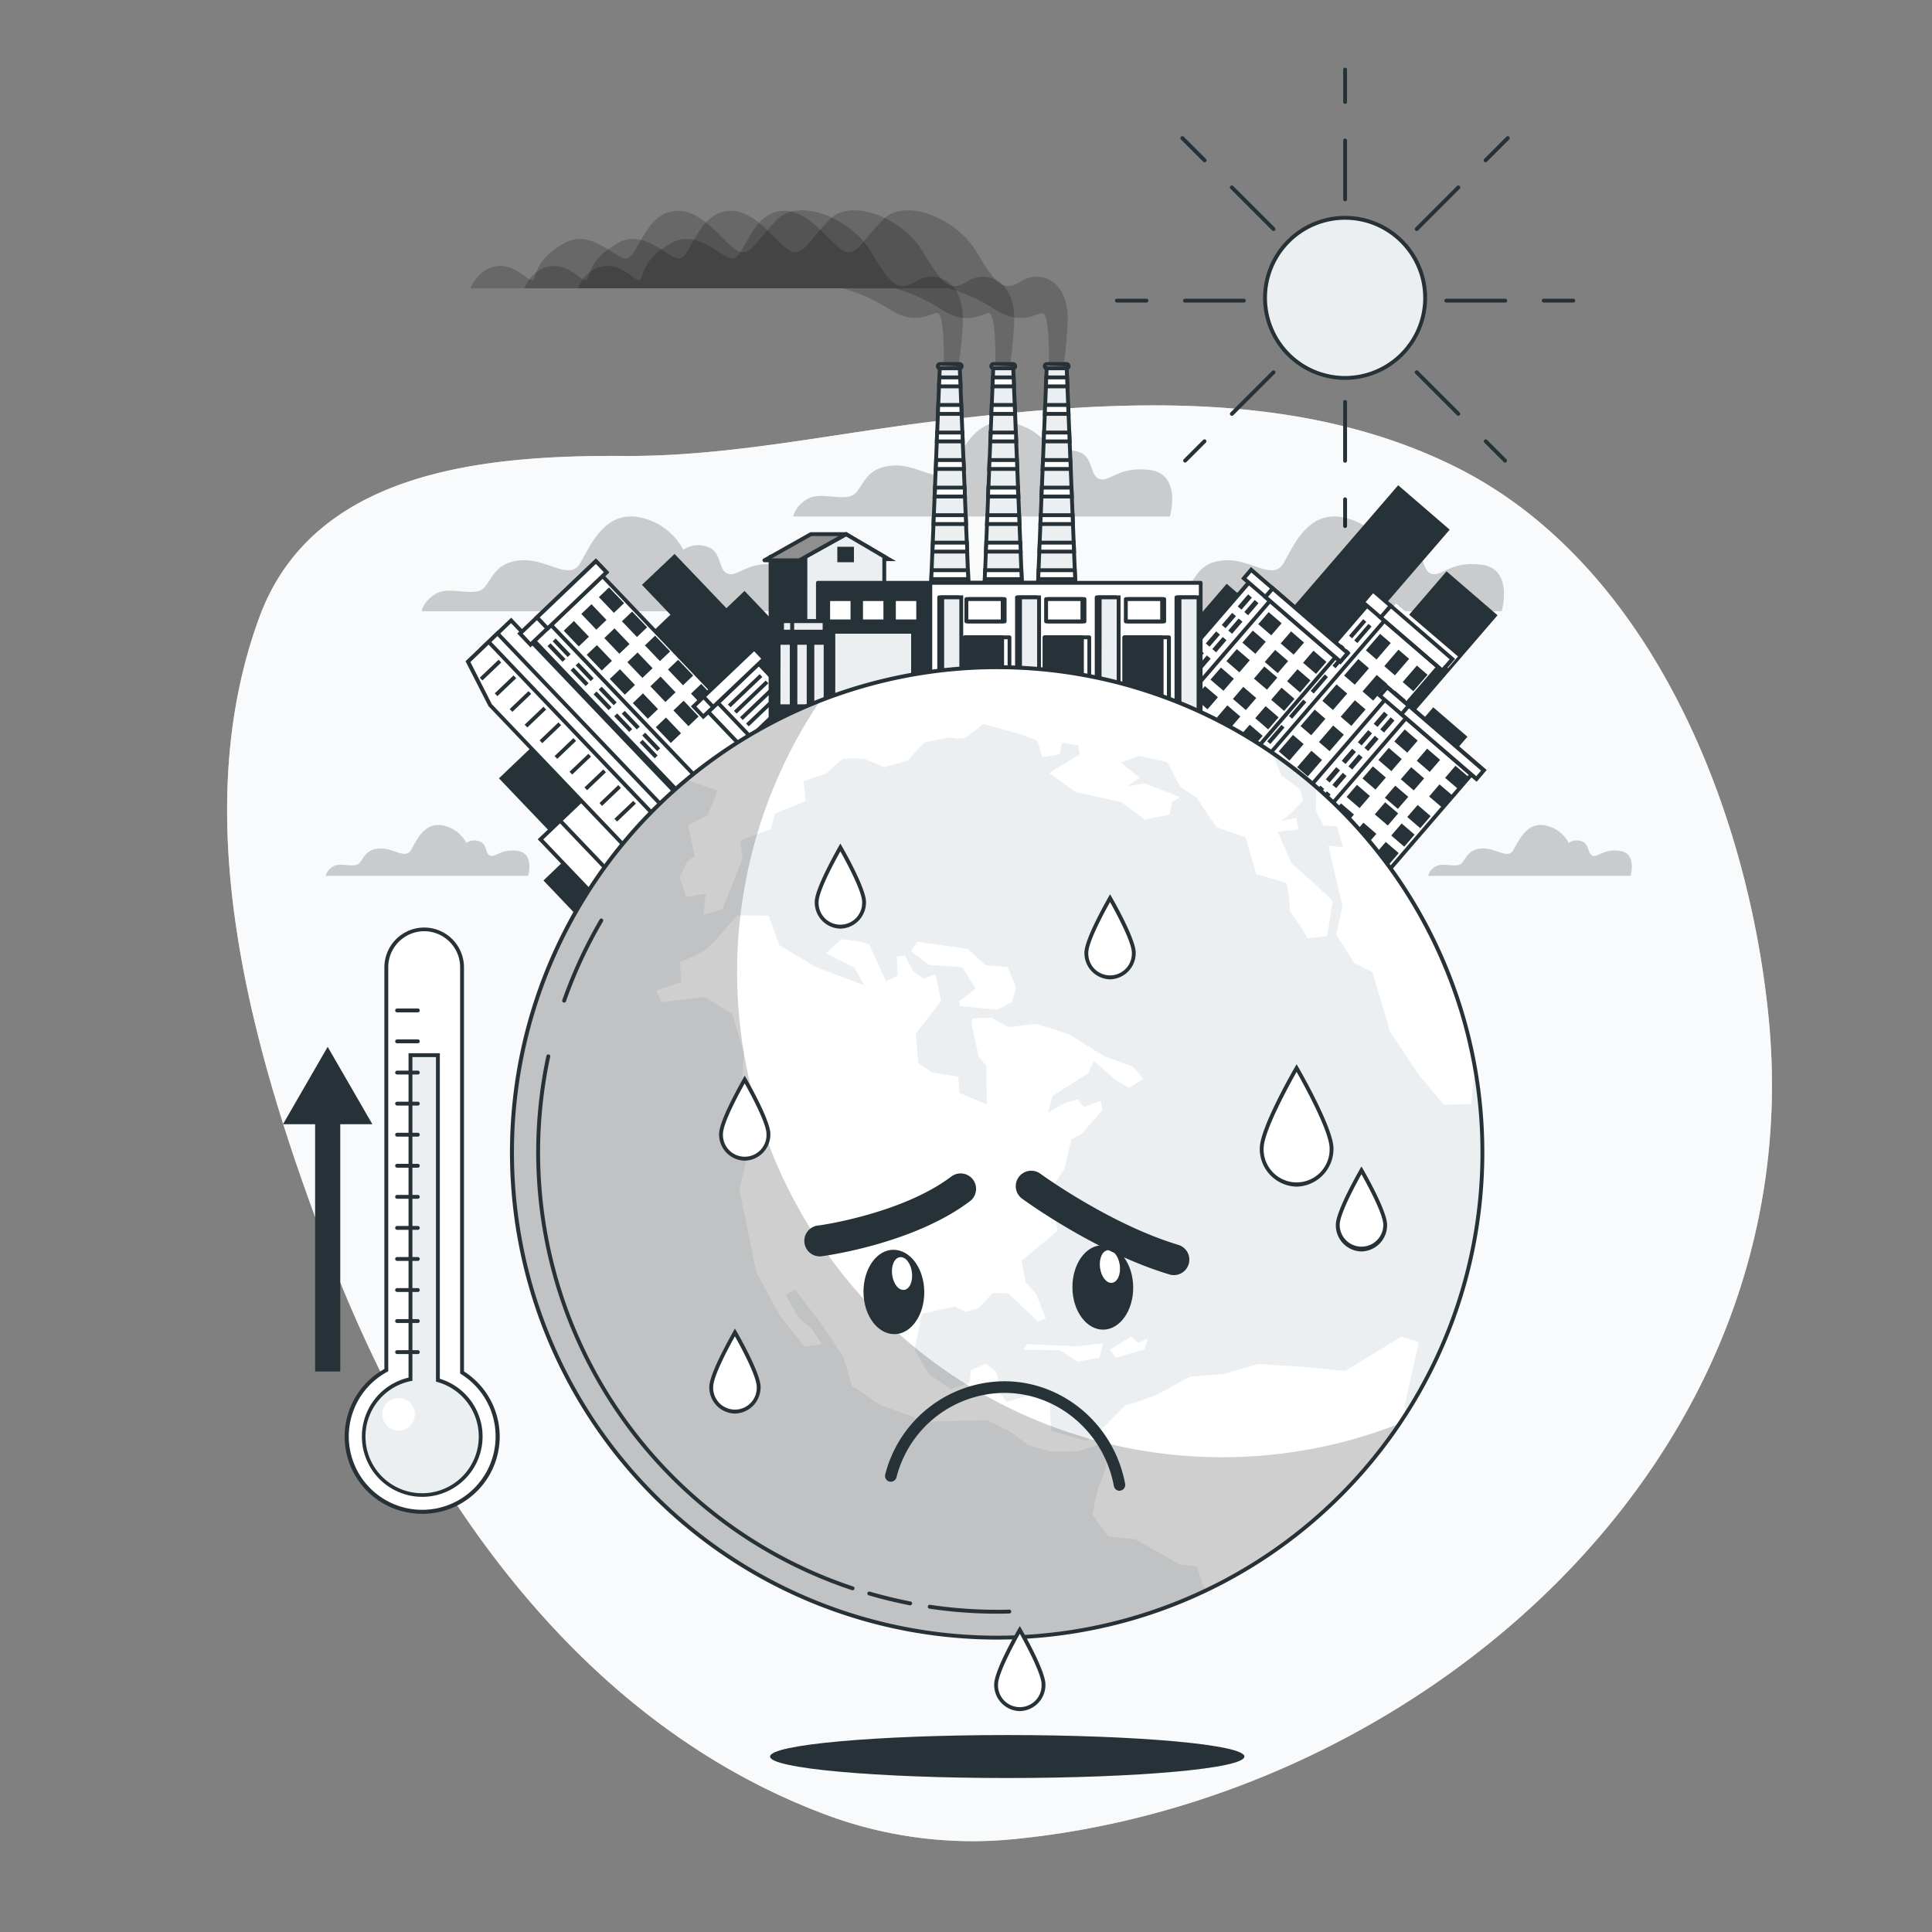 <svg xmlns="http://www.w3.org/2000/svg" viewBox="0 0 500 500"><rect x="0" y="0" width="500" height="500" fill="#808080" stroke="none"/><g id="freepik--background-simple--inject-2"><path d="M211.6,468.82A108.48,108.48,0,0,0,262,476C366.39,466,469,378.86,457.73,263.5c-5.21-53.32-30.2-117.69-81.54-142.92-41.64-20.46-90.11-16.76-133-11.7-27,3.18-54.12,9.29-81.59,9.12-35.63-.21-80.39,3.48-94.48,41.76-19.19,52.16-1.9,112.73,18,164.66C106.74,380.76,143,435.61,198,462.83Q204.69,466.13,211.6,468.82Z" style="fill:#ECEFF1"></path><path d="M211.6,468.82A108.48,108.48,0,0,0,262,476C366.39,466,469,378.86,457.73,263.5c-5.21-53.32-30.2-117.69-81.54-142.92-41.64-20.46-90.11-16.76-133-11.7-27,3.18-54.12,9.29-81.59,9.12-35.63-.21-80.39,3.48-94.48,41.76-19.19,52.16-1.9,112.73,18,164.66C106.74,380.76,143,435.61,198,462.83Q204.69,466.13,211.6,468.82Z" style="fill:#fff;opacity:0.7"></path></g><g id="freepik--Sun--inject-2"><path d="M348.11,26.89a.5.5,0,0,1-.5-.5V18a.5.5,0,0,1,.5-.5.51.51,0,0,1,.5.5v8.36A.51.51,0,0,1,348.11,26.89Z" style="fill:#263238"></path><path d="M348.11,136.64a.5.5,0,0,1-.5-.5v-6.92a.5.5,0,0,1,.5-.5.51.51,0,0,1,.5.5v6.92A.5.5,0,0,1,348.11,136.64Z" style="fill:#263238"></path><path d="M407.15,78.3h-7.63a.5.5,0,0,1-.5-.5.51.51,0,0,1,.5-.5h7.63a.5.5,0,0,1,.5.5A.5.5,0,0,1,407.15,78.3Z" style="fill:#263238"></path><path d="M296.69,78.3h-7.63a.5.5,0,0,1-.5-.5.5.5,0,0,1,.5-.5h7.63a.51.51,0,0,1,.5.5A.5.5,0,0,1,296.69,78.3Z" style="fill:#263238"></path><path d="M384.46,42a.5.5,0,0,1-.35-.15.51.51,0,0,1,0-.71l5.75-5.75a.5.5,0,1,1,.71.71l-5.75,5.75A.51.51,0,0,1,384.46,42Z" style="fill:#263238"></path><path d="M306.71,119.71a.49.49,0,0,1-.35-.15.5.5,0,0,1,0-.71l5-5a.5.5,0,0,1,.71,0,.48.48,0,0,1,0,.7l-5,5A.51.51,0,0,1,306.71,119.71Z" style="fill:#263238"></path><path d="M311.75,42a.51.51,0,0,1-.36-.15l-5.75-5.75a.5.5,0,0,1,.71-.71l5.75,5.75a.5.5,0,0,1,0,.71A.49.49,0,0,1,311.75,42Z" style="fill:#263238"></path><path d="M389.5,119.71a.47.47,0,0,1-.35-.15l-5-5a.5.5,0,0,1,0-.7.5.5,0,0,1,.71,0l5,5a.5.5,0,0,1,0,.71A.47.47,0,0,1,389.5,119.71Z" style="fill:#263238"></path><circle cx="348.11" cy="77.09" r="20.72" style="fill:#ECEFF1"></circle><path d="M348.11,98.31a21.22,21.22,0,1,1,21.22-21.22A21.24,21.24,0,0,1,348.11,98.31Zm0-41.44a20.22,20.22,0,1,0,20.22,20.22A20.24,20.24,0,0,0,348.11,56.87Z" style="fill:#263238"></path><path d="M348.11,52.11a.5.5,0,0,1-.5-.5V36.37a.5.5,0,0,1,.5-.5.5.5,0,0,1,.5.5V51.61A.51.51,0,0,1,348.11,52.11Z" style="fill:#263238"></path><path d="M348.11,119.75a.5.5,0,0,1-.5-.5V104a.5.5,0,0,1,.5-.5.51.51,0,0,1,.5.5v15.25A.51.51,0,0,1,348.11,119.75Z" style="fill:#263238"></path><path d="M389.55,78.31H374.3a.51.51,0,0,1-.5-.5.5.5,0,0,1,.5-.5h15.25a.5.5,0,0,1,.5.5A.51.51,0,0,1,389.55,78.31Z" style="fill:#263238"></path><path d="M321.91,78.31H306.67a.5.5,0,0,1-.5-.5.5.5,0,0,1,.5-.5h15.24a.5.5,0,0,1,.5.5A.51.51,0,0,1,321.91,78.31Z" style="fill:#263238"></path><path d="M366.63,59.78a.5.5,0,0,1-.35-.85l10.78-10.78a.48.48,0,0,1,.7,0,.5.5,0,0,1,0,.71L367,59.63A.47.47,0,0,1,366.63,59.78Z" style="fill:#263238"></path><path d="M318.8,107.61a.5.5,0,0,1-.35-.15.51.51,0,0,1,0-.71L329.23,96a.5.5,0,0,1,.71,0,.5.5,0,0,1,0,.7l-10.78,10.78A.51.51,0,0,1,318.8,107.61Z" style="fill:#263238"></path><path d="M329.58,59.78a.49.49,0,0,1-.35-.15L318.45,48.86a.51.51,0,0,1,0-.71.5.5,0,0,1,.71,0l10.78,10.78a.5.5,0,0,1,0,.7A.51.51,0,0,1,329.58,59.78Z" style="fill:#263238"></path><path d="M377.41,107.61a.47.47,0,0,1-.35-.15L366.28,96.68a.49.49,0,0,1,.7-.7l10.78,10.77a.5.5,0,0,1,0,.71A.47.47,0,0,1,377.41,107.61Z" style="fill:#263238"></path></g><g id="freepik--smoke-clouds--inject-2"><path d="M273,117.76a16.38,16.38,0,0,0-12-8.51c-8.51-1.16-12,7.35-14.7,12s-8.51-1.16-15.09-.77-7.35,4.25-9.67,7-8.9-.39-12.38,1.55-3.87,4.64-3.87,4.64h97.49s3.1-10.83-5-12-10.44,3.09-13.15,2.32-1.55-5.8-5.42-7A6.84,6.84,0,0,0,273,117.76Z" style="opacity:0.19"></path><path d="M176.84,142.28a16.38,16.38,0,0,0-12-8.51c-8.51-1.16-12,7.35-14.7,12s-8.51-1.16-15.09-.77-7.35,4.25-9.67,7-8.9-.39-12.38,1.55-3.87,4.64-3.87,4.64h97.5s3.09-10.83-5-12-10.45,3.09-13.16,2.32-1.54-5.8-5.41-7A6.84,6.84,0,0,0,176.84,142.28Z" style="opacity:0.19"></path><path d="M358.86,142.28a16.38,16.38,0,0,0-12-8.51c-8.51-1.16-12,7.35-14.7,12s-8.51-1.16-15.09-.77-7.35,4.25-9.67,7-8.9-.39-12.38,1.55-3.87,4.64-3.87,4.64h97.49s3.1-10.83-5-12-10.44,3.09-13.15,2.32-1.55-5.8-5.42-7A6.84,6.84,0,0,0,358.86,142.28Z" style="opacity:0.19"></path><path d="M406,218.14a8.82,8.82,0,0,0-6.45-4.58c-4.57-.62-6.44,3.95-7.9,6.45s-4.57-.63-8.1-.42-3.95,2.29-5.2,3.74-4.78-.2-6.65.84a3.79,3.79,0,0,0-2.08,2.49H422s1.67-5.82-2.7-6.44-5.61,1.66-7.07,1.24-.83-3.12-2.91-3.74A3.66,3.66,0,0,0,406,218.14Z" style="opacity:0.19"></path><path d="M120.69,218.14a8.82,8.82,0,0,0-6.44-4.58c-4.57-.62-6.44,3.95-7.9,6.45s-4.57-.63-8.11-.42-3.95,2.29-5.19,3.74-4.79-.2-6.66.84a3.79,3.79,0,0,0-2.08,2.49H136.7s1.66-5.82-2.7-6.44-5.62,1.66-7.07,1.24-.83-3.12-2.91-3.74A3.68,3.68,0,0,0,120.69,218.14Z" style="opacity:0.19"></path></g><g id="freepik--buildings-2--inject-2"><rect x="342.7" y="125.34" width="16.61" height="52.56" transform="translate(184.13 -192.4) rotate(40.76)" style="fill:#263238"></rect><path d="M340.18,177.65l-13.33-11.5,35-40.57,13.33,11.5ZM328.26,166l11.82,10.2,33.66-39.06L361.92,127Z" style="fill:#263238"></path><rect x="356.54" y="148.02" width="16.43" height="48.66" transform="translate(201.01 -196.35) rotate(40.76)" style="fill:#263238"></rect><path d="M355.14,196.84l-13.2-11.37,32.42-37.61,13.2,11.37Zm-11.79-11.48L355,195.43l31.11-36.09-11.68-10.07Z" style="fill:#263238"></path><polygon points="284.49 174.93 292.36 165.8 299.86 172.27 317.52 151.78 363.99 191.83 370.95 183.75 379.03 190.72 366.35 205.43 371.25 209.66 352.43 231.49 284.49 174.93" style="fill:#263238"></polygon><path d="M352.49,232.19,283.78,175l8.53-9.9,7.5,6.47,17.66-20.49,46.46,40.05,7-8.08,8.84,7.62-12.69,14.72,4.91,4.23ZM285.2,174.87l67.18,55.92,18.17-21.08-4.91-4.22,12.69-14.72L371,184.45l-7,8.09-46.46-40.06L299.91,173l-7.5-6.47Z" style="fill:#263238"></path><rect x="333.11" y="154.74" width="18.38" height="58.8" transform="translate(203.26 -178.82) rotate(40.76)" style="fill:#fff"></rect><path d="M330.11,213.12l-14.68-12.66,39.05-45.29,14.68,12.65Zm-13.27-12.76L330,211.71l37.74-43.78-13.16-11.35Z" style="fill:#263238"></path><rect x="337.62" y="158.63" width="18.38" height="58.8" transform="translate(206.9 -180.83) rotate(40.76)" style="fill:#fff"></rect><path d="M334.63,217,320,204.35l39-45.29,14.68,12.65Zm-13.27-12.76,13.16,11.35,37.74-43.78L359.1,160.47Z" style="fill:#263238"></path><rect x="350.72" y="161.22" width="27.15" height="3.97" transform="translate(194.93 -198.27) rotate(40.76)" style="fill:#fff"></rect><path d="M373.33,174.28,352,155.9l3.25-3.77,21.32,18.38ZM353.42,155.8l19.81,17.07,1.94-2.25-19.81-17.08Z" style="fill:#263238"></path><rect x="356.05" y="163.2" width="21.09" height="3.97" transform="matrix(0.76, 0.65, -0.65, 0.76, 196.78, -199.28)" style="fill:#fff"></rect><path d="M373.33,174.28,356.6,159.86l3.25-3.77,16.73,14.42ZM358,159.75l15.22,13.12,1.94-2.25L360,157.5Z" style="fill:#263238"></path><rect x="354.87" y="164.55" width="3.64" height="5.63" transform="translate(195.8 -192.29) rotate(40.76)" style="fill:#263238"></rect><rect x="359.63" y="168.65" width="3.64" height="5.63" transform="translate(199.63 -194.41) rotate(40.76)" style="fill:#263238"></rect><rect x="364.4" y="172.76" width="3.64" height="5.63" transform="translate(203.47 -196.52) rotate(40.76)" style="fill:#263238"></rect><rect x="350.8" y="159.92" width="1.06" height="5.63" transform="translate(191.49 -189.92) rotate(40.76)" style="fill:#263238"></rect><rect x="352.19" y="161.12" width="1.06" height="5.63" transform="translate(192.58 -190.52) rotate(40.76)" style="fill:#263238"></rect><rect x="345.16" y="166.46" width="1.06" height="5.63" transform="translate(194.39 -184.65) rotate(40.76)" style="fill:#263238"></rect><rect x="346.55" y="167.66" width="1.06" height="5.63" transform="translate(195.48 -185.26) rotate(40.76)" style="fill:#263238"></rect><rect x="339.53" y="173" width="1.06" height="5.63" transform="translate(197.27 -179.38) rotate(40.76)" style="fill:#263238"></rect><rect x="340.91" y="174.2" width="1.06" height="5.63" transform="translate(198.38 -179.99) rotate(40.76)" style="fill:#263238"></rect><rect x="333.89" y="179.54" width="1.06" height="5.63" transform="translate(200.17 -174.11) rotate(40.76)" style="fill:#263238"></rect><rect x="335.28" y="180.73" width="1.06" height="5.63" transform="translate(201.31 -174.74) rotate(40.76)" style="fill:#263238"></rect><rect x="328.26" y="186.08" width="1.06" height="5.63" transform="translate(203.07 -168.85) rotate(40.76)" style="fill:#263238"></rect><rect x="329.64" y="187.27" width="1.06" height="5.63" transform="translate(204.21 -169.47) rotate(40.76)" style="fill:#263238"></rect><rect x="349.23" y="171.08" width="3.64" height="5.63" transform="translate(198.7 -187.03) rotate(40.76)" style="fill:#263238"></rect><rect x="354" y="175.19" width="3.64" height="5.63" transform="translate(202.54 -189.14) rotate(40.76)" style="fill:#263238"></rect><rect x="358.76" y="179.3" width="3.64" height="5.63" transform="translate(206.37 -191.26) rotate(40.76)" style="fill:#263238"></rect><rect x="343.6" y="177.62" width="3.64" height="5.63" transform="translate(201.6 -181.76) rotate(40.76)" style="fill:#263238"></rect><rect x="348.36" y="181.73" width="3.64" height="5.63" transform="translate(205.43 -183.87) rotate(40.76)" style="fill:#263238"></rect><rect x="353.13" y="185.84" width="3.64" height="5.63" transform="matrix(0.76, 0.65, -0.65, 0.76, 209.28, -185.99)" style="fill:#263238"></rect><rect x="337.96" y="184.16" width="3.64" height="5.63" transform="translate(204.5 -176.5) rotate(40.76)" style="fill:#263238"></rect><rect x="342.73" y="188.27" width="3.64" height="5.63" transform="translate(208.34 -178.61) rotate(40.76)" style="fill:#263238"></rect><rect x="347.49" y="192.37" width="3.64" height="5.63" transform="translate(212.17 -180.72) rotate(40.76)" style="fill:#263238"></rect><rect x="332.33" y="190.7" width="3.64" height="5.63" transform="translate(207.4 -171.23) rotate(40.76)" style="fill:#263238"></rect><rect x="337.09" y="194.8" width="3.64" height="5.63" transform="translate(211.24 -173.34) rotate(40.76)" style="fill:#263238"></rect><rect x="341.85" y="198.91" width="3.64" height="5.63" transform="translate(215.08 -175.46) rotate(40.76)" style="fill:#263238"></rect><rect x="306.97" y="152.21" width="22.34" height="43.04" transform="translate(190.6 -165.58) rotate(40.76)" style="fill:#fff"></rect><path d="M312.61,198l-17.68-15.24,28.75-33.36,17.68,15.24Zm-16.27-15.35,16.16,13.94L340,164.78l-16.17-13.94Z" style="fill:#263238"></path><rect x="312.46" y="156.94" width="22.34" height="43.04" transform="translate(195.02 -168.01) rotate(40.76)" style="fill:#fff"></rect><path d="M318.09,202.76l-17.68-15.24,28.76-33.36,17.68,15.24Zm-16.27-15.35L318,201.35l27.45-31.85-16.17-13.93Z" style="fill:#263238"></path><rect x="318.84" y="157.9" width="33" height="2.91" transform="translate(185.39 -180.3) rotate(40.76)" style="fill:#fff"></rect><path d="M346.94,171.93l-25.75-22.2,2.55-3L349.49,169Zm-24.34-22.3,24.24,20.89,1.24-1.45-24.23-20.89Z" style="fill:#263238"></path><rect x="325.32" y="160.3" width="25.63" height="2.91" transform="translate(187.63 -181.53) rotate(40.76)" style="fill:#fff"></rect><path d="M346.94,171.93l-20.17-17.39,2.55-3L349.49,169Zm-18.76-17.49,18.66,16.08,1.24-1.45L329.42,153Z" style="fill:#263238"></path><rect x="326.44" y="159.37" width="4.43" height="4.12" transform="translate(185.12 -175.43) rotate(40.76)" style="fill:#263238"></rect><rect x="332.23" y="164.36" width="4.43" height="4.12" transform="translate(189.79 -178) rotate(40.76)" style="fill:#263238"></rect><rect x="338.03" y="169.35" width="4.43" height="4.12" transform="translate(194.45 -180.57) rotate(40.76)" style="fill:#263238"></rect><rect x="321.5" y="153.75" width="1.29" height="4.12" transform="translate(179.87 -172.54) rotate(40.76)" style="fill:#263238"></rect><rect x="323.18" y="155.2" width="1.29" height="4.12" transform="translate(181.25 -173.29) rotate(40.76)" style="fill:#263238"></rect><rect x="317.37" y="158.54" width="1.29" height="4.12" transform="translate(182 -168.68) rotate(40.76)" style="fill:#263238"></rect><rect x="319.06" y="159.99" width="1.29" height="4.12" transform="translate(183.35 -169.43) rotate(40.76)" style="fill:#263238"></rect><rect x="313.25" y="163.32" width="1.29" height="4.12" transform="translate(184.1 -164.82) rotate(40.76)" style="fill:#263238"></rect><rect x="314.93" y="164.77" width="1.29" height="4.12" transform="translate(185.47 -165.57) rotate(40.76)" style="fill:#263238"></rect><rect x="309.12" y="168.11" width="1.29" height="4.12" transform="translate(186.26 -160.98) rotate(40.77)" style="fill:#263238"></rect><rect x="310.81" y="169.56" width="1.29" height="4.12" transform="translate(187.62 -161.73) rotate(40.76)" style="fill:#263238"></rect><rect x="305" y="172.89" width="1.29" height="4.12" transform="translate(188.37 -157.12) rotate(40.76)" style="fill:#263238"></rect><rect x="306.68" y="174.34" width="1.29" height="4.12" transform="translate(189.7 -157.86) rotate(40.76)" style="fill:#263238"></rect><rect x="322.32" y="164.15" width="4.43" height="4.12" transform="translate(187.25 -171.58) rotate(40.76)" style="fill:#263238"></rect><rect x="328.11" y="169.14" width="4.43" height="4.12" transform="translate(191.91 -174.14) rotate(40.76)" style="fill:#263238"></rect><rect x="333.9" y="174.14" width="4.43" height="4.12" transform="translate(196.57 -176.71) rotate(40.76)" style="fill:#263238"></rect><rect x="318.19" y="168.94" width="4.43" height="4.12" transform="translate(189.37 -167.72) rotate(40.76)" style="fill:#263238"></rect><rect x="323.98" y="173.93" width="4.43" height="4.12" transform="matrix(0.76, 0.65, -0.65, 0.76, 194.03, -170.29)" style="fill:#263238"></rect><rect x="329.78" y="178.92" width="4.43" height="4.12" transform="translate(198.69 -172.86) rotate(40.76)" style="fill:#263238"></rect><rect x="314.07" y="173.72" width="4.43" height="4.12" transform="translate(191.49 -163.87) rotate(40.76)" style="fill:#263238"></rect><rect x="319.86" y="178.71" width="4.43" height="4.12" transform="translate(196.16 -166.44) rotate(40.76)" style="fill:#263238"></rect><rect x="325.65" y="183.71" width="4.43" height="4.12" transform="translate(200.82 -169.01) rotate(40.76)" style="fill:#263238"></rect><rect x="309.94" y="178.51" width="4.43" height="4.12" transform="translate(193.62 -160.01) rotate(40.76)" style="fill:#263238"></rect><rect x="315.73" y="183.5" width="4.43" height="4.12" transform="translate(198.29 -162.58) rotate(40.76)" style="fill:#263238"></rect><rect x="321.53" y="188.49" width="4.43" height="4.12" transform="translate(202.94 -165.15) rotate(40.76)" style="fill:#263238"></rect><rect x="342.18" y="182.56" width="22.34" height="43.04" transform="translate(218.96 -181.21) rotate(40.76)" style="fill:#fff"></rect><path d="M347.82,228.38l-17.68-15.24,28.75-33.36L376.57,195ZM331.55,213,347.71,227l27.45-31.84L359,181.19Z" style="fill:#263238"></path><rect x="347.67" y="187.29" width="22.34" height="43.04" transform="translate(223.38 -183.64) rotate(40.76)" style="fill:#fff"></rect><path d="M353.3,233.11l-17.68-15.24,28.76-33.36,17.68,15.24ZM337,217.76,353.2,231.7l27.45-31.84-16.17-13.94Z" style="fill:#263238"></path><rect x="354.05" y="188.25" width="33" height="2.91" transform="translate(213.75 -195.92) rotate(40.76)" style="fill:#fff"></rect><path d="M382.15,202.28l-25.75-22.2,2.55-3,25.75,22.2ZM357.81,180l24.24,20.89,1.24-1.44-24.23-20.89Z" style="fill:#263238"></path><rect x="360.53" y="190.65" width="25.63" height="2.91" transform="translate(215.99 -197.16) rotate(40.76)" style="fill:#fff"></rect><path d="M382.15,202.28,362,184.89l2.55-3,20.17,17.39Zm-18.76-17.49,18.66,16.08,1.24-1.44-18.65-16.09Z" style="fill:#263238"></path><rect x="361.65" y="189.72" width="4.43" height="4.12" transform="translate(213.47 -191.05) rotate(40.76)" style="fill:#263238"></rect><rect x="367.45" y="194.71" width="4.43" height="4.12" transform="translate(218.14 -193.63) rotate(40.76)" style="fill:#263238"></rect><rect x="373.24" y="199.7" width="4.43" height="4.12" transform="matrix(0.76, 0.65, -0.65, 0.76, 222.81, -196.2)" style="fill:#263238"></rect><rect x="356.71" y="184.1" width="1.29" height="4.12" transform="translate(208.21 -188.16) rotate(40.76)" style="fill:#263238"></rect><rect x="358.39" y="185.56" width="1.29" height="4.12" transform="translate(209.59 -188.91) rotate(40.76)" style="fill:#263238"></rect><rect x="352.58" y="188.89" width="1.29" height="4.12" transform="translate(210.36 -184.31) rotate(40.76)" style="fill:#263238"></rect><rect x="354.27" y="190.34" width="1.29" height="4.12" transform="translate(211.73 -185.06) rotate(40.76)" style="fill:#263238"></rect><rect x="348.46" y="193.67" width="1.29" height="4.12" transform="translate(212.5 -180.46) rotate(40.77)" style="fill:#263238"></rect><rect x="350.14" y="195.13" width="1.29" height="4.12" transform="translate(213.85 -181.21) rotate(40.76)" style="fill:#263238"></rect><rect x="344.33" y="198.46" width="1.29" height="4.12" transform="translate(214.58 -176.59) rotate(40.76)" style="fill:#263238"></rect><rect x="346.02" y="199.91" width="1.29" height="4.12" transform="translate(215.94 -177.34) rotate(40.76)" style="fill:#263238"></rect><rect x="340.21" y="203.25" width="1.29" height="4.12" transform="translate(216.73 -172.75) rotate(40.76)" style="fill:#263238"></rect><rect x="341.89" y="204.7" width="1.29" height="4.12" transform="translate(218.08 -173.49) rotate(40.76)" style="fill:#263238"></rect><rect x="357.53" y="194.51" width="4.43" height="4.12" transform="translate(215.6 -187.2) rotate(40.76)" style="fill:#263238"></rect><rect x="363.32" y="199.5" width="4.43" height="4.12" transform="translate(220.27 -189.77) rotate(40.76)" style="fill:#263238"></rect><rect x="369.11" y="204.49" width="4.43" height="4.12" transform="matrix(0.76, 0.65, -0.65, 0.76, 224.93, -192.34)" style="fill:#263238"></rect><rect x="353.4" y="199.29" width="4.43" height="4.12" transform="translate(217.73 -183.35) rotate(40.76)" style="fill:#263238"></rect><rect x="359.2" y="204.28" width="4.43" height="4.12" transform="translate(222.39 -185.92) rotate(40.76)" style="fill:#263238"></rect><rect x="364.99" y="209.27" width="4.43" height="4.12" transform="translate(227.06 -188.49) rotate(40.76)" style="fill:#263238"></rect><rect x="349.28" y="204.08" width="4.43" height="4.12" transform="translate(219.86 -179.5) rotate(40.76)" style="fill:#263238"></rect><rect x="355.07" y="209.07" width="4.43" height="4.12" transform="matrix(0.76, 0.65, -0.65, 0.76, 224.52, -182.06)" style="fill:#263238"></rect><rect x="360.86" y="214.06" width="4.43" height="4.12" transform="translate(229.17 -184.63) rotate(40.76)" style="fill:#263238"></rect><rect x="345.15" y="208.86" width="4.43" height="4.12" transform="translate(221.98 -175.64) rotate(40.76)" style="fill:#263238"></rect><rect x="350.95" y="213.85" width="4.43" height="4.12" transform="translate(226.64 -178.21) rotate(40.76)" style="fill:#263238"></rect><rect x="356.74" y="218.84" width="4.43" height="4.12" transform="translate(231.3 -180.78) rotate(40.76)" style="fill:#263238"></rect></g><g id="freepik--buildings-1--inject-2"><polygon points="149.66 236.61 141.34 227.89 148.51 221.05 129.83 201.48 174.21 159.13 166.85 151.41 174.57 144.05 187.98 158.1 192.67 153.63 212.56 174.48 149.66 236.61" style="fill:#263238"></polygon><path d="M149.65,237.32l-9-9.45L147.8,221l-18.67-19.57,44.38-42.35-7.37-7.72,8.44-8L188,157.4l4.68-4.47,20.59,21.56-.35.35Zm-7.6-9.42,7.62,8,62.19-61.43-19.21-20.13L188,158.81l-13.42-14.06-7,6.68,7.36,7.72-44.38,42.34,18.68,19.57Z" style="fill:#263238"></path><rect x="144.54" y="209.43" width="14.84" height="19.45" transform="translate(-109.27 165.5) rotate(-43.66)" style="fill:#fff"></rect><path d="M153.29,232l-14.12-14.8,11.46-10.93,14.12,14.79Zm-12.7-14.76,12.73,13.35,10-9.56L150.6,207.7Z" style="fill:#263238"></path><rect x="150.6" y="207" width="7.81" height="19.45" transform="translate(-106.89 166.59) rotate(-43.66)" style="fill:#fff"></rect><path d="M158.38,227.17l-14.12-14.8,6.37-6.08,14.12,14.79ZM145.67,212.4l12.74,13.35,4.93-4.7L150.6,207.7Z" style="fill:#263238"></path><polygon points="124.62 167.87 130.38 179.17 167.29 217.85 177.57 208.04 132.27 160.57 124.62 167.87" style="fill:#fff"></polygon><path d="M167.28,218.56l-37.34-39.17L124,167.77l8.29-7.91,46,48.2Zm-36.49-39.69,36.52,38.27,9.55-9.12-44.6-46.75-7,6.71Z" style="fill:#263238"></path><polygon points="121.1 171.23 126.86 182.52 163.78 221.21 174.06 211.4 128.75 163.92 121.1 171.23" style="fill:#fff"></polygon><path d="M163.76,221.91l-37.34-39.16-5.94-11.63,8.29-7.9,46,48.19Zm-36.48-39.68,36.51,38.27,9.56-9.12-44.61-46.75-7,6.7Z" style="fill:#263238"></path><line x1="126.71" y1="166.39" x2="171.76" y2="213.59" style="fill:#fff"></line><rect x="148.73" y="157.37" width="1" height="65.25" transform="translate(-89.89 155.56) rotate(-43.66)" style="fill:#263238"></rect><line x1="124.51" y1="175.72" x2="129.38" y2="171.08" style="fill:#fff"></line><rect x="123.58" y="172.9" width="6.73" height="1" transform="translate(-84.6 135.58) rotate(-43.65)" style="fill:#263238"></rect><line x1="128.38" y1="179.78" x2="133.25" y2="175.14" style="fill:#fff"></line><rect x="127.45" y="176.96" width="6.73" height="1" transform="translate(-86.33 139.37) rotate(-43.65)" style="fill:#263238"></rect><line x1="132.26" y1="183.84" x2="137.12" y2="179.19" style="fill:#fff"></line><rect x="131.32" y="181.02" width="6.73" height="1" transform="translate(-88.06 143.17) rotate(-43.65)" style="fill:#263238"></rect><line x1="136.13" y1="187.9" x2="141" y2="183.25" style="fill:#fff"></line><rect x="135.2" y="185.07" width="6.73" height="1" transform="translate(-89.79 146.96) rotate(-43.65)" style="fill:#263238"></rect><line x1="140" y1="191.95" x2="144.87" y2="187.31" style="fill:#fff"></line><rect x="139.07" y="189.13" width="6.73" height="1" transform="translate(-91.52 150.75) rotate(-43.65)" style="fill:#263238"></rect><line x1="143.87" y1="196.01" x2="148.74" y2="191.37" style="fill:#fff"></line><rect x="142.94" y="193.19" width="6.73" height="1" transform="translate(-93.25 154.55) rotate(-43.65)" style="fill:#263238"></rect><line x1="147.74" y1="200.07" x2="152.61" y2="195.42" style="fill:#fff"></line><rect x="146.81" y="197.25" width="6.73" height="1" transform="translate(-94.98 158.34) rotate(-43.65)" style="fill:#263238"></rect><line x1="151.61" y1="204.13" x2="156.48" y2="199.48" style="fill:#fff"></line><rect x="150.68" y="201.3" width="6.73" height="1" transform="translate(-96.72 162.14) rotate(-43.65)" style="fill:#263238"></rect><line x1="155.49" y1="208.18" x2="160.35" y2="203.54" style="fill:#fff"></line><rect x="154.56" y="205.36" width="6.73" height="1" transform="translate(-98.45 165.93) rotate(-43.65)" style="fill:#263238"></rect><line x1="159.36" y1="212.24" x2="164.23" y2="207.6" style="fill:#fff"></line><rect x="158.43" y="209.42" width="6.73" height="1" transform="translate(-100.18 169.73) rotate(-43.65)" style="fill:#263238"></rect><line x1="163.23" y1="216.3" x2="168.1" y2="211.65" style="fill:#fff"></line><rect x="162.3" y="213.48" width="6.73" height="1" transform="translate(-101.91 173.52) rotate(-43.65)" style="fill:#263238"></rect><rect x="155.26" y="150.57" width="18.38" height="58.8" transform="translate(-78.77 163.29) rotate(-43.66)" style="fill:#fff"></rect><path d="M178.08,208.29,136.8,165l14-13.39,41.29,43.27Zm-39.87-43.23,39.91,41.82,12.57-12-39.9-41.82Z" style="fill:#263238"></path><rect x="159.57" y="146.45" width="18.38" height="58.8" transform="translate(-74.73 165.13) rotate(-43.66)" style="fill:#fff"></rect><path d="M182.4,204.18l-41.29-43.27,14-13.38,41.29,43.27Zm-39.87-43.24,39.9,41.83,12.58-12L155.1,148.94Z" style="fill:#263238"></path><rect x="132.18" y="154.05" width="27.15" height="3.97" transform="translate(-67.42 143.77) rotate(-43.66)" style="fill:#fff"></rect><path d="M137.29,167.55l-3.43-3.6,20.36-19.43,3.44,3.6Zm-2-3.56,2,2.15,18.92-18-2.05-2.15Z" style="fill:#263238"></path><rect x="137.41" y="151.96" width="21.09" height="3.97" transform="translate(-65.37 144.7) rotate(-43.66)" style="fill:#fff"></rect><path d="M141.68,163.37l-3.44-3.6,16-15.25,3.44,3.6Zm-2-3.57,2.05,2.16,14.53-13.87-2.05-2.15Z" style="fill:#263238"></path><rect x="147.33" y="161.2" width="3.64" height="5.63" transform="translate(-71.98 148.32) rotate(-43.66)" style="fill:#263238"></rect><rect x="151.88" y="156.86" width="3.64" height="5.63" transform="translate(-67.73 150.26) rotate(-43.66)" style="fill:#263238"></rect><rect x="156.43" y="152.51" width="3.64" height="5.63" transform="translate(-63.47 152.2) rotate(-43.66)" style="fill:#263238"></rect><rect x="143.5" y="166.08" width="1.06" height="5.63" transform="translate(-76.77 146.13) rotate(-43.66)" style="fill:#263238"></rect><rect x="144.82" y="164.82" width="1.06" height="5.63" transform="translate(-75.53 146.71) rotate(-43.66)" style="fill:#263238"></rect><rect x="149.46" y="172.33" width="1.06" height="5.63" transform="translate(-79.43 151.99) rotate(-43.66)" style="fill:#263238"></rect><rect x="150.78" y="171.07" width="1.06" height="5.63" transform="translate(-78.2 152.54) rotate(-43.66)" style="fill:#263238"></rect><rect x="155.42" y="178.57" width="1.06" height="5.63" transform="translate(-82.1 157.81) rotate(-43.66)" style="fill:#263238"></rect><rect x="156.74" y="177.31" width="1.06" height="5.63" transform="translate(-80.86 158.38) rotate(-43.66)" style="fill:#263238"></rect><rect x="161.38" y="184.82" width="1.06" height="5.63" transform="matrix(0.72, -0.69, 0.69, 0.72, -84.76, 163.65)" style="fill:#263238"></rect><rect x="162.7" y="183.56" width="1.06" height="5.63" transform="translate(-83.52 164.23) rotate(-43.66)" style="fill:#263238"></rect><rect x="167.34" y="191.06" width="1.06" height="5.63" transform="translate(-87.42 169.49) rotate(-43.66)" style="fill:#263238"></rect><rect x="168.66" y="189.8" width="1.06" height="5.63" transform="matrix(0.72, -0.69, 0.69, 0.72, -86.19, 170.06)" style="fill:#263238"></rect><rect x="153.29" y="167.44" width="3.64" height="5.63" transform="translate(-74.65 154.16) rotate(-43.66)" style="fill:#263238"></rect><rect x="157.84" y="163.1" width="3.64" height="5.63" transform="translate(-70.39 156.1) rotate(-43.66)" style="fill:#263238"></rect><rect x="162.39" y="158.76" width="3.64" height="5.63" transform="translate(-66.13 158.04) rotate(-43.66)" style="fill:#263238"></rect><rect x="159.25" y="173.69" width="3.64" height="5.63" transform="translate(-77.31 160) rotate(-43.66)" style="fill:#263238"></rect><rect x="163.8" y="169.35" width="3.64" height="5.63" transform="translate(-73.05 161.94) rotate(-43.66)" style="fill:#263238"></rect><rect x="168.35" y="165" width="3.64" height="5.63" transform="translate(-68.8 163.88) rotate(-43.66)" style="fill:#263238"></rect><rect x="165.21" y="179.93" width="3.64" height="5.63" transform="translate(-79.97 165.84) rotate(-43.66)" style="fill:#263238"></rect><rect x="169.76" y="175.59" width="3.64" height="5.63" transform="translate(-75.72 167.78) rotate(-43.66)" style="fill:#263238"></rect><rect x="174.31" y="171.25" width="3.64" height="5.63" transform="translate(-71.46 169.72) rotate(-43.66)" style="fill:#263238"></rect><rect x="171.16" y="186.18" width="3.64" height="5.63" transform="translate(-82.64 171.68) rotate(-43.66)" style="fill:#263238"></rect><rect x="175.72" y="181.84" width="3.64" height="5.63" transform="translate(-78.38 173.62) rotate(-43.66)" style="fill:#263238"></rect><rect x="180.27" y="177.49" width="3.64" height="5.63" transform="translate(-74.12 175.56) rotate(-43.66)" style="fill:#263238"></rect><rect x="185.03" y="176.29" width="18.05" height="12.29" transform="translate(-72.28 184.41) rotate(-43.66)" style="fill:#fff"></rect><path d="M191.76,193.82l-9.18-9.62,13.78-13.15,9.18,9.62ZM184,184.23l7.8,8.17,12.33-11.77-7.79-8.17Z" style="fill:#263238"></path><rect x="187.99" y="175.1" width="14.62" height="12.29" transform="translate(-71.12 184.94) rotate(-43.66)" style="fill:#fff"></rect><path d="M194.24,191.45l-9.18-9.62,11.3-10.78,9.18,9.62Zm-7.77-9.58,7.8,8.17,9.85-9.41-7.79-8.17Z" style="fill:#263238"></path><rect x="177.71" y="174.83" width="21.69" height="3.65" transform="translate(-69.81 179.01) rotate(-43.66)" style="fill:#fff"></rect><path d="M182,186.16l-3.21-3.36,16.42-15.66,3.2,3.36Zm-1.79-3.33,1.82,1.92,15-14.28-1.83-1.92Z" style="fill:#263238"></path><rect x="180.82" y="173.58" width="18.08" height="3.65" transform="translate(-68.59 179.57) rotate(-43.66)" style="fill:#fff"></rect><path d="M184.56,183.67l-3.21-3.36,13.81-13.17,3.2,3.36Zm-1.79-3.33,1.82,1.92L197,170.47l-1.83-1.92Z" style="fill:#263238"></path><rect x="187.15" y="178.24" width="11.36" height="1" transform="translate(-70.07 182.53) rotate(-43.65)" style="fill:#263238"></rect><rect x="188.72" y="179.88" width="11.36" height="1" transform="translate(-70.77 184.07) rotate(-43.65)" style="fill:#263238"></rect><rect x="190.29" y="181.53" width="11.36" height="1" transform="translate(-71.47 185.61) rotate(-43.65)" style="fill:#263238"></rect><rect x="191.86" y="183.17" width="11.36" height="1" transform="translate(-72.17 187.15) rotate(-43.65)" style="fill:#263238"></rect></g><g id="freepik--Factory--inject-2"><path d="M247.7,94.93s.52,2,1.43-10.36-7.25-14.79-12.08-11.77-6.64.6-11.77-7.85-18.41-13.88-24.14-8.15S193.89,67.37,190,64.35s-9.06-10.87-16-9.66-8.75,10.86-11.47,12.07-9.05-7.85-16.3-3.92-7.24,7.85-8.15,9.36-4.22-3.93-9.35-3.32-6.95,5.73-6.95,5.73H218A42.13,42.13,0,0,1,230.11,80c6.64,4.23,10.26,1.29,12.37,1s1.78,13.9,1.78,13.9Z" style="opacity:0.19"></path><path d="M261,94.93s.52,2,1.42-10.36-7.21-14.79-12-11.77-6.6.6-11.71-7.85-18.32-13.88-24-8.15-7.2,10.57-11.11,7.55-9-10.87-15.91-9.66-8.71,10.86-11.42,12.07-9-7.85-16.21-3.92-7.21,7.85-8.11,9.36-4.21-3.93-9.31-3.32-6.91,5.73-6.91,5.73h95.8a41.84,41.84,0,0,1,12,5.43c6.6,4.23,10.2,1.29,12.3,1s1.77,13.9,1.77,13.9Z" style="opacity:0.19"></path><path d="M274.86,94.93s.51,2,1.41-10.36-7.2-14.79-12-11.77-6.61.6-11.71-7.85-18.32-13.88-24-8.15-7.21,10.57-11.11,7.55-9-10.87-15.92-9.66-8.71,10.86-11.41,12.07-9-7.85-16.22-3.92-7.21,7.85-8.11,9.36-4.2-3.93-9.31-3.32-6.91,5.73-6.91,5.73h95.81a41.72,41.72,0,0,1,12,5.43c6.61,4.23,10.21,1.29,12.31,1s1.77,13.9,1.77,13.9Z" style="opacity:0.19"></path><polygon points="248.37 94.75 243.23 94.75 240.66 158.68 250.93 158.68 248.37 94.75" style="fill:#ECEFF1"></polygon><path d="M251.46,159.18H240.14l2.61-64.93h6.1Zm-10.28-1h9.23l-2.52-62.93h-4.18Z" style="fill:#263238"></path><path d="M248.33,95.31h-5.07a.55.55,0,0,1-.55-.55h0a.55.55,0,0,1,.55-.55h5.07a.54.54,0,0,1,.55.55h0A.55.55,0,0,1,248.33,95.31Z" style="fill:#fff"></path><path d="M248.33,95.81h-5.07a1.05,1.05,0,1,1,0-2.1h5.07a1,1,0,0,1,0,2.1Zm-5.07-1.1v.1h5.07a0,0,0,0,0,0,0Z" style="fill:#263238"></path><polygon points="243.11 97.68 243.02 99.99 248.58 99.99 248.48 97.68 243.11 97.68" style="fill:#fff"></polygon><path d="M249.1,100.49h-6.6l.13-3.31H249Zm-5.56-1h4.52L248,98.18h-4.41Z" style="fill:#263238"></path><polygon points="250.58 149.88 250.49 147.57 241.11 147.57 241.02 149.88 250.58 149.88" style="fill:#fff"></polygon><path d="M251.1,150.38H240.5l.13-3.31H251Zm-9.56-1h8.52l-.05-1.31h-8.42Z" style="fill:#263238"></path><polygon points="241.68 133.32 241.59 135.62 250.01 135.62 249.92 133.32 241.68 133.32" style="fill:#fff"></polygon><path d="M250.53,136.12h-9.46l.13-3.3h9.2Zm-8.42-1h7.38l-.05-1.3h-7.28Z" style="fill:#263238"></path><polygon points="241.4 140.44 241.3 142.75 250.29 142.75 250.2 140.44 241.4 140.44" style="fill:#fff"></polygon><path d="M250.82,143.25h-10l.14-3.31h9.76Zm-9-1h8l-.05-1.31h-7.84Z" style="fill:#263238"></path><polygon points="241.97 126.19 241.88 128.5 249.72 128.5 249.63 126.19 241.97 126.19" style="fill:#fff"></polygon><path d="M250.24,129h-8.88l.13-3.31h8.62Zm-7.84-1h6.8l0-1.31h-6.7Z" style="fill:#263238"></path><polygon points="242.83 104.81 242.73 107.11 248.86 107.11 248.77 104.81 242.83 104.81" style="fill:#fff"></polygon><path d="M249.38,107.61h-7.17l.14-3.3h6.9Zm-6.13-1h5.09l-.05-1.3h-5Z" style="fill:#263238"></path><polygon points="242.25 119.06 242.16 121.37 249.44 121.37 249.34 119.06 242.25 119.06" style="fill:#fff"></polygon><path d="M250,121.87h-8.32l.13-3.31h8Zm-7.28-1h6.24l-.06-1.31h-6.13Z" style="fill:#263238"></path><polygon points="242.54 111.94 242.45 114.24 249.15 114.24 249.06 111.94 242.54 111.94" style="fill:#fff"></polygon><path d="M249.67,114.74h-7.74l.13-3.3h7.48Zm-6.7-1h5.66l0-1.3H243Z" style="fill:#263238"></path><polygon points="262.2 94.75 257.07 94.75 254.5 158.68 264.77 158.68 262.2 94.75" style="fill:#ECEFF1"></polygon><path d="M265.29,159.18H254l2.61-64.93h6.09Zm-10.27-1h9.23l-2.53-62.93h-4.17Z" style="fill:#263238"></path><path d="M262.17,95.31H257.1a.55.55,0,0,1-.55-.55h0a.54.54,0,0,1,.55-.55h5.07a.55.55,0,0,1,.55.55h0A.55.55,0,0,1,262.17,95.31Z" style="fill:#fff"></path><path d="M262.17,95.81H257.1a1,1,0,0,1,0-2.1h5.07a1,1,0,1,1,0,2.1Zm-5.07-1.1v.1h5.07a0,0,0,0,0,.05,0Z" style="fill:#263238"></path><polygon points="256.95 97.68 256.86 99.99 262.41 99.99 262.32 97.68 256.95 97.68" style="fill:#fff"></polygon><path d="M262.93,100.49h-6.59l.13-3.31h6.33Zm-5.55-1h4.51l-.05-1.31h-4.41Z" style="fill:#263238"></path><polygon points="264.42 149.88 264.32 147.57 254.94 147.57 254.85 149.88 264.42 149.88" style="fill:#fff"></polygon><path d="M264.94,150.38H254.33l.13-3.31H264.8Zm-9.57-1h8.53l-.06-1.31h-8.42Z" style="fill:#263238"></path><polygon points="255.52 133.32 255.42 135.62 263.84 135.62 263.75 133.32 255.52 133.32" style="fill:#fff"></polygon><path d="M264.36,136.12H254.9l.14-3.3h9.19Zm-8.42-1h7.38l-.05-1.3H256Z" style="fill:#263238"></path><polygon points="255.23 140.44 255.14 142.75 264.13 142.75 264.04 140.44 255.23 140.44" style="fill:#fff"></polygon><path d="M264.65,143.25h-10l.13-3.31h9.77Zm-9-1h8l-.05-1.31h-7.85Z" style="fill:#263238"></path><polygon points="255.8 126.19 255.71 128.5 263.56 128.5 263.46 126.19 255.8 126.19" style="fill:#fff"></polygon><path d="M264.08,129h-8.89l.13-3.31h8.62Zm-7.85-1H263l-.06-1.31h-6.7Z" style="fill:#263238"></path><polygon points="256.66 104.81 256.57 107.11 262.7 107.11 262.61 104.81 256.66 104.81" style="fill:#fff"></polygon><path d="M263.22,107.61h-7.17l.13-3.3h6.91Zm-6.13-1h5.09l-.05-1.3h-5Z" style="fill:#263238"></path><polygon points="256.09 119.06 256 121.37 263.27 121.37 263.18 119.06 256.09 119.06" style="fill:#fff"></polygon><path d="M263.79,121.87h-8.31l.13-3.31h8.05Zm-7.27-1h6.23l-.05-1.31h-6.13Z" style="fill:#263238"></path><polygon points="256.38 111.94 256.28 114.24 262.98 114.24 262.89 111.94 256.38 111.94" style="fill:#fff"></polygon><path d="M263.51,114.74h-7.75l.14-3.3h7.47Zm-6.71-1h5.66l0-1.3h-5.55Z" style="fill:#263238"></path><polygon points="276.04 94.75 270.9 94.75 268.33 158.68 278.6 158.68 276.04 94.75" style="fill:#ECEFF1"></polygon><path d="M279.12,159.18H267.81l2.61-64.93h6.1Zm-10.27-1h9.23l-2.52-62.93h-4.18Z" style="fill:#263238"></path><path d="M276,95.31h-5.07a.55.55,0,0,1-.55-.55h0a.55.55,0,0,1,.55-.55H276a.54.54,0,0,1,.55.55h0A.55.55,0,0,1,276,95.31Z" style="fill:#fff"></path><path d="M276,95.81h-5.07a1,1,0,0,1,0-2.1H276a1,1,0,1,1,0,2.1Zm-5.07-1.1v.1H276a0,0,0,0,0,.05,0Z" style="fill:#263238"></path><polygon points="270.78 97.68 270.69 99.99 276.25 99.99 276.15 97.68 270.78 97.68" style="fill:#fff"></polygon><path d="M276.77,100.49h-6.6l.13-3.31h6.33Zm-5.56-1h4.52l-.06-1.31h-4.41Z" style="fill:#263238"></path><polygon points="278.25 149.88 278.16 147.57 268.78 147.57 268.69 149.88 278.25 149.88" style="fill:#fff"></polygon><path d="M278.77,150.38h-10.6l.13-3.31h10.34Zm-9.56-1h8.52l-.05-1.31h-8.42Z" style="fill:#263238"></path><polygon points="269.35 133.32 269.26 135.62 277.68 135.62 277.59 133.32 269.35 133.32" style="fill:#fff"></polygon><path d="M278.2,136.12h-9.46l.13-3.3h9.2Zm-8.42-1h7.38l-.05-1.3h-7.28Z" style="fill:#263238"></path><polygon points="269.06 140.44 268.97 142.75 277.96 142.75 277.87 140.44 269.06 140.44" style="fill:#fff"></polygon><path d="M278.48,143.25h-10l.14-3.31h9.76Zm-9-1h7.95l-.05-1.31h-7.84Z" style="fill:#263238"></path><polygon points="269.64 126.19 269.55 128.5 277.39 128.5 277.3 126.19 269.64 126.19" style="fill:#fff"></polygon><path d="M277.91,129H269l.14-3.31h8.62Zm-7.84-1h6.8l-.05-1.31h-6.7Z" style="fill:#263238"></path><polygon points="270.5 104.81 270.4 107.11 276.53 107.11 276.44 104.81 270.5 104.81" style="fill:#fff"></polygon><path d="M277.05,107.61h-7.17l.14-3.3h6.9Zm-6.13-1H276l-.05-1.3h-5Z" style="fill:#263238"></path><polygon points="269.92 119.06 269.83 121.37 277.11 121.37 277.01 119.06 269.92 119.06" style="fill:#fff"></polygon><path d="M277.63,121.87h-8.32l.13-3.31h8.05Zm-7.28-1h6.24l-.06-1.31H270.4Z" style="fill:#263238"></path><polygon points="270.21 111.94 270.12 114.24 276.82 114.24 276.73 111.94 270.21 111.94" style="fill:#fff"></polygon><path d="M277.34,114.74H269.6l.13-3.3h7.48Zm-6.7-1h5.66l-.05-1.3h-5.56Z" style="fill:#263238"></path><rect x="199.42" y="144.06" width="20.44" height="43.6" style="fill:#263238"></rect><path d="M219.86,188.16H199.42a.5.5,0,0,1-.5-.5v-43.6a.5.5,0,0,1,.5-.5h20.44a.5.5,0,0,1,.5.5v43.6A.51.51,0,0,1,219.86,188.16Zm-19.94-1h19.44v-42.6H199.92Z" style="fill:#263238"></path><polygon points="218.94 138.24 230.01 144.71 227.88 144.71 216.89 139.21 218.94 138.24" style="fill:#fff"></polygon><path d="M231.86,145.21h-4.09l-12-6,3.23-1.52Zm-3.86-1h.16l-9.24-5.4-.89.41Z" style="fill:#263238"></path><polygon points="228.85 187.66 208.41 187.66 208.41 144.06 218.94 138.24 228.85 144.06 228.85 187.66" style="fill:#ECEFF1"></polygon><path d="M228.85,188.16H208.41a.51.51,0,0,1-.5-.5v-43.6a.51.51,0,0,1,.26-.44l10.53-5.81a.5.5,0,0,1,.5,0l9.9,5.82a.48.48,0,0,1,.25.43v43.6A.5.5,0,0,1,228.85,188.16Zm-19.94-1h19.44V144.35l-9.41-5.53-10,5.53Z" style="fill:#263238"></path><polygon points="197.84 145 206.84 145 218.94 138.24 209.83 138.24 197.84 145" style="fill:#8f8f8f"></polygon><path d="M206.84,145.5h-9a.5.5,0,0,1-.49-.37.49.49,0,0,1,.24-.56l12-6.76a.55.55,0,0,1,.25-.07H219a.51.51,0,0,1,.48.38.49.49,0,0,1-.24.56l-12.11,6.76A.48.48,0,0,1,206.84,145.5Zm-7.09-1h7L217,138.74H210Z" style="fill:#263238"></path><rect x="217.22" y="142.02" width="3.3" height="2.99" style="fill:#263238"></rect><path d="M221,145.5h-4.3v-4H221Zm-3.3-1H220v-2h-2.3Z" style="fill:#263238"></path><rect x="211.68" y="150.83" width="66.08" height="36.82" style="fill:#263238"></rect><path d="M277.76,188.16H211.68a.5.5,0,0,1-.5-.5V150.83a.5.5,0,0,1,.5-.5h66.08a.51.51,0,0,1,.5.5v36.83A.51.51,0,0,1,277.76,188.16Zm-65.58-1h65.08V151.33H212.18Z" style="fill:#263238"></path><rect x="240.76" y="150.83" width="69.96" height="36.82" style="fill:#fff"></rect><path d="M310.72,188.16h-70a.5.5,0,0,1-.5-.5V150.83a.5.5,0,0,1,.5-.5h70a.51.51,0,0,1,.5.5v36.83A.51.51,0,0,1,310.72,188.16Zm-69.46-1h69V151.33h-69Z" style="fill:#263238"></path><rect x="249.71" y="164.94" width="11.53" height="22.71" style="fill:#fff"></rect><path d="M261.24,188.16H249.71a.5.5,0,0,1-.5-.5V164.94a.5.5,0,0,1,.5-.5h11.53a.5.5,0,0,1,.5.5v22.72A.5.5,0,0,1,261.24,188.16Zm-11-1h10.53V165.44H250.21Z" style="fill:#263238"></path><rect x="249.71" y="164.94" width="9.64" height="22.71" style="fill:#263238"></rect><path d="M259.35,188.16h-9.64a.5.5,0,0,1-.5-.5V164.94a.5.5,0,0,1,.5-.5h9.64a.51.51,0,0,1,.5.5v22.72A.51.51,0,0,1,259.35,188.16Zm-9.14-1h8.64V165.44h-8.64Z" style="fill:#263238"></path><rect x="270.36" y="164.94" width="11.53" height="22.71" style="fill:#fff"></rect><path d="M281.89,188.16H270.36a.5.5,0,0,1-.5-.5V164.94a.5.5,0,0,1,.5-.5h11.53a.51.51,0,0,1,.5.5v22.72A.51.51,0,0,1,281.89,188.16Zm-11-1h10.53V165.44H270.86Z" style="fill:#263238"></path><rect x="270.36" y="164.94" width="9.64" height="22.71" style="fill:#263238"></rect><path d="M280,188.16h-9.64a.5.5,0,0,1-.5-.5V164.94a.5.5,0,0,1,.5-.5H280a.51.51,0,0,1,.5.5v22.72A.51.51,0,0,1,280,188.16Zm-9.14-1h8.64V165.44h-8.64Z" style="fill:#263238"></path><rect x="291.01" y="164.94" width="11.53" height="22.71" style="fill:#fff"></rect><path d="M302.54,188.16H291a.5.5,0,0,1-.5-.5V164.94a.5.5,0,0,1,.5-.5h11.53a.51.51,0,0,1,.5.5v22.72A.51.51,0,0,1,302.54,188.16Zm-11-1H302V165.44H291.51Z" style="fill:#263238"></path><rect x="291.01" y="164.94" width="9.64" height="22.71" style="fill:#263238"></rect><path d="M300.64,188.16H291a.5.5,0,0,1-.5-.5V164.94a.5.5,0,0,1,.5-.5h9.63a.5.5,0,0,1,.5.5v22.72A.5.5,0,0,1,300.64,188.16Zm-9.13-1h8.63V165.44h-8.63Z" style="fill:#263238"></path><rect x="214.33" y="155.05" width="6.29" height="5.77" style="fill:#fff"></rect><path d="M220.62,161.32h-6.29a.51.51,0,0,1-.5-.5v-5.77a.5.5,0,0,1,.5-.5h6.29a.5.5,0,0,1,.5.5v5.77A.5.5,0,0,1,220.62,161.32Zm-5.79-1h5.29v-4.77h-5.29Z" style="fill:#263238"></path><rect x="222.84" y="155.05" width="6.29" height="5.77" style="fill:#fff"></rect><path d="M229.13,161.32h-6.29a.5.5,0,0,1-.5-.5v-5.77a.5.5,0,0,1,.5-.5h6.29a.5.5,0,0,1,.5.5v5.77A.51.51,0,0,1,229.13,161.32Zm-5.79-1h5.29v-4.77h-5.29Z" style="fill:#263238"></path><rect x="231.34" y="155.05" width="6.29" height="5.77" style="fill:#fff"></rect><path d="M237.63,161.32h-6.29a.5.5,0,0,1-.5-.5v-5.77a.5.5,0,0,1,.5-.5h6.29a.5.5,0,0,1,.5.5v5.77A.51.51,0,0,1,237.63,161.32Zm-5.79-1h5.29v-4.77h-5.29Z" style="fill:#263238"></path><rect x="250.64" y="155.05" width="9.39" height="5.77" style="fill:#fff"></rect><path d="M260,161.32h-9.39a.5.5,0,0,1-.5-.5v-5.77a.5.5,0,0,1,.5-.5H260a.5.5,0,0,1,.5.5v5.77A.5.5,0,0,1,260,161.32Zm-8.89-1h8.39v-4.77h-8.39Z" style="fill:#263238"></path><rect x="250.1" y="155.05" width="9.39" height="5.77" style="fill:#fff"></rect><path d="M259.5,161.32h-9.4a.51.51,0,0,1-.5-.5v-5.77a.5.5,0,0,1,.5-.5h9.4a.5.5,0,0,1,.5.5v5.77A.51.51,0,0,1,259.5,161.32Zm-8.9-1H259v-4.77h-8.4Z" style="fill:#263238"></path><rect x="271.27" y="155.05" width="9.39" height="5.77" style="fill:#fff"></rect><path d="M280.66,161.32h-9.39a.5.5,0,0,1-.5-.5v-5.77a.5.5,0,0,1,.5-.5h9.39a.5.5,0,0,1,.5.5v5.77A.5.5,0,0,1,280.66,161.32Zm-8.89-1h8.39v-4.77h-8.39Z" style="fill:#263238"></path><rect x="270.73" y="155.05" width="9.39" height="5.77" style="fill:#fff"></rect><path d="M280.13,161.32h-9.4a.51.51,0,0,1-.5-.5v-5.77a.5.5,0,0,1,.5-.5h9.4a.5.5,0,0,1,.5.5v5.77A.51.51,0,0,1,280.13,161.32Zm-8.9-1h8.4v-4.77h-8.4Z" style="fill:#263238"></path><rect x="291.9" y="155.05" width="9.39" height="5.77" style="fill:#fff"></rect><path d="M301.29,161.32H291.9a.5.5,0,0,1-.5-.5v-5.77a.5.5,0,0,1,.5-.5h9.39a.5.5,0,0,1,.5.5v5.77A.5.5,0,0,1,301.29,161.32Zm-8.89-1h8.39v-4.77H292.4Z" style="fill:#263238"></path><rect x="291.36" y="155.05" width="9.39" height="5.77" style="fill:#fff"></rect><path d="M300.76,161.32h-9.4a.51.51,0,0,1-.5-.5v-5.77a.5.5,0,0,1,.5-.5h9.4a.5.5,0,0,1,.5.5v5.77A.5.5,0,0,1,300.76,161.32Zm-8.9-1h8.4v-4.77h-8.4Z" style="fill:#263238"></path><rect x="202.39" y="160.75" width="8.37" height="4.85" style="fill:#ECEFF1"></rect><path d="M210.76,166.1h-8.37a.51.51,0,0,1-.5-.5v-4.85a.51.51,0,0,1,.5-.5h8.37a.5.5,0,0,1,.5.5v4.85A.5.5,0,0,1,210.76,166.1Zm-7.87-1h7.37v-3.85h-7.37Z" style="fill:#263238"></path><rect x="205.03" y="160.75" width="8.37" height="4.85" style="fill:#ECEFF1"></rect><path d="M213.4,166.1H205a.5.5,0,0,1-.5-.5v-4.85a.5.5,0,0,1,.5-.5h8.37a.51.51,0,0,1,.5.5v4.85A.51.51,0,0,1,213.4,166.1Zm-7.87-1h7.37v-3.85h-7.37Z" style="fill:#263238"></path><rect x="200.36" y="163.48" width="20.63" height="24.18" style="fill:#263238"></rect><path d="M221,188.16H200.36a.5.5,0,0,1-.5-.5V163.48a.5.5,0,0,1,.5-.5H221a.5.5,0,0,1,.5.5v24.18A.5.5,0,0,1,221,188.16Zm-20.13-1h19.63V164H200.86Z" style="fill:#263238"></path><rect x="215.67" y="163.48" width="20.63" height="24.18" style="fill:#ECEFF1"></rect><path d="M236.3,188.16H215.67a.5.5,0,0,1-.5-.5V163.48a.5.5,0,0,1,.5-.5H236.3a.5.5,0,0,1,.5.5v24.18A.51.51,0,0,1,236.3,188.16Zm-20.13-1H235.8V164H216.17Z" style="fill:#263238"></path><rect x="223.21" y="178.78" width="5.55" height="8.87" style="fill:#263238"></rect><path d="M228.75,188.16h-5.54a.5.5,0,0,1-.5-.5v-8.88a.5.5,0,0,1,.5-.5h5.54a.5.5,0,0,1,.5.5v8.88A.5.5,0,0,1,228.75,188.16Zm-5-1h4.54v-7.88h-4.54Z" style="fill:#263238"></path><rect x="210.24" y="166.36" width="3.43" height="16.42" style="fill:#ECEFF1"></rect><path d="M213.67,183.28h-3.43a.5.5,0,0,1-.5-.5V166.36a.5.5,0,0,1,.5-.5h3.43a.51.51,0,0,1,.5.5v16.42A.51.51,0,0,1,213.67,183.28Zm-2.93-1h2.43V166.86h-2.43Z" style="fill:#263238"></path><rect x="205.85" y="166.36" width="3.43" height="16.42" style="fill:#ECEFF1"></rect><path d="M209.28,183.28h-3.43a.51.51,0,0,1-.5-.5V166.36a.51.51,0,0,1,.5-.5h3.43a.5.5,0,0,1,.5.5v16.42A.5.5,0,0,1,209.28,183.28Zm-2.93-1h2.43V166.86h-2.43Z" style="fill:#263238"></path><rect x="201.47" y="166.36" width="3.43" height="16.42" style="fill:#ECEFF1"></rect><path d="M204.9,183.28h-3.43a.5.5,0,0,1-.5-.5V166.36a.5.5,0,0,1,.5-.5h3.43a.5.5,0,0,1,.5.5v16.42A.5.5,0,0,1,204.9,183.28Zm-2.93-1h2.43V166.86H202Z" style="fill:#263238"></path><rect x="243.06" y="154.59" width="4.94" height="32.92" style="fill:#fff"></rect><path d="M248,188h-4.93a.5.5,0,0,1-.5-.5V154.59a.5.5,0,0,1,.5-.5H248a.5.5,0,0,1,.5.5v32.92A.5.5,0,0,1,248,188Zm-4.43-1h3.93V155.09h-3.93Z" style="fill:#263238"></path><rect x="243.84" y="154.59" width="4.94" height="32.92" style="fill:#ECEFF1"></rect><path d="M249.28,188h-5.94V154.09h5.94Zm-4.94-1h3.94V155.09h-3.94Z" style="fill:#263238"></path><rect x="263.2" y="154.59" width="4.94" height="32.92" style="fill:#fff"></rect><path d="M268.14,188H263.2a.51.51,0,0,1-.5-.5V154.59a.51.51,0,0,1,.5-.5h4.94a.5.5,0,0,1,.5.5v32.92A.5.5,0,0,1,268.14,188Zm-4.44-1h3.94V155.09H263.7Z" style="fill:#263238"></path><rect x="263.98" y="154.59" width="4.94" height="32.92" style="fill:#ECEFF1"></rect><path d="M269.41,188h-5.93V154.09h5.93Zm-4.93-1h3.93V155.09h-3.93Z" style="fill:#263238"></path><rect x="283.82" y="154.59" width="4.94" height="32.92" style="fill:#fff"></rect><path d="M288.76,188h-4.94a.51.51,0,0,1-.5-.5V154.59a.51.51,0,0,1,.5-.5h4.94a.5.5,0,0,1,.5.5v32.92A.5.5,0,0,1,288.76,188Zm-4.44-1h3.94V155.09h-3.94Z" style="fill:#263238"></path><rect x="284.6" y="154.59" width="4.94" height="32.92" style="fill:#ECEFF1"></rect><path d="M290,188H284.1V154.09H290Zm-4.94-1H289V155.09H285.1Z" style="fill:#263238"></path><rect x="304.47" y="154.59" width="4.94" height="32.92" style="fill:#fff"></rect><path d="M309.41,188h-4.94a.5.5,0,0,1-.5-.5V154.59a.5.5,0,0,1,.5-.5h4.94a.51.51,0,0,1,.5.5v32.92A.51.51,0,0,1,309.41,188ZM305,187h3.94V155.09H305Z" style="fill:#263238"></path><rect x="305.25" y="154.59" width="4.94" height="32.92" style="fill:#ECEFF1"></rect><path d="M310.68,188h-5.93V154.09h5.93Zm-4.93-1h3.93V155.09h-3.93Z" style="fill:#263238"></path></g><g id="freepik--Shadow--inject-2"><ellipse cx="260.67" cy="454.59" rx="61.38" ry="5.56" style="fill:#263238"></ellipse></g><g id="freepik--Earth--inject-2"><circle cx="258.12" cy="298.27" r="125.54" transform="translate(-135.31 269.88) rotate(-45)" style="fill:#ECEFF1"></circle><polygon points="237.47 243.76 250.42 245.56 255.07 249.79 260.8 250.28 262.96 255.55 261.88 259.28 258.13 261.31 248.54 260.39 248.21 259.24 252.48 255.82 249.01 250.31 240.46 249.71 235.69 246.14 237.47 243.76" style="fill:#fff"></polygon><path d="M348.17,354.8l-10.24-1L325.61,353l-8.87,2.59-8.79.71L299.38,361l-5.06,1.8-3.15.92-5,5.18-5.05,4-9.14-2.6-.34-8.59-5.45-.58-5.72,1.67-1.61-2.32-.93-5.32-2.84-2.27-3.84,1.74-.3,3.2-4.78,1.7-5.8-3.89-3.72-6.36L238.6,340l8.46-1.86,2.87,1.34,3.43-1,3.54-3.83,4.05.06,7.74,7.36,1.92-.87-2.49-6.41-2.72-2.93-1-5.6,9.24-7.67-1.66-11,3.49-5.05,1.79-7.67,2.69-1.41,5.33-6.21-.39-2.37-4.49,1.62-1.53-2-3.14.92-4.53,2.56,1.2-4.38,9.17-5.79,1.54-3.24,5.84,5.12,3.33,1.82,3.67-2.32-2.8-3.21-7.26-2.54-9.13-5.71-8.57-2.77-7.19.86-4.44-2.43-4.91.2-.24,1.31,1.86,8.46,2,2.52.1,9.91-7.06-2.91-.31-4.25-6.84-1.1-3.5-2.4L237,267.5l6.54-8.43-1.43-7-3.07,1.2-2.75-2-2.11-4-2.09.29.2,4.91-3,1.5-4.36-9.59-2.71-.77-4.5-.54-3.91,3.63,7.31,3.76,2.57,4.52-12.56-4.71-9.4-5.63L198.88,237l-8.11-.12-4.63,5.39a46.18,46.18,0,0,1-3.62,3.55c-1.26,1-6.53,3.15-6.53,3.15l.28,5.19-6.49,2.21,1.49,3L182.35,258l7.19,4.42,2.93,10-.56,9.78,3.33,9.27-3.9,16.36,4.38,21.37,6.09,11.26,6.39,8.06,4.46-.68-2.77-4.15-3.29-2.77-3.27-5.87,2.41-1.33,7,9.13,5.54,8.31,2.17,7.44,7.36,5,11.81,4.3,16-.34,5.83,2.95,4.77,3.57,6.07,1.64,6.79-.12,6.21-2.13s.55,2.95,1,4.38-2.17,7.46-2.17,7.46L282.67,392l4.13,5.62,7,.73,11.54,6.56,4.51.55,1.25,4.29,1.09,1.85A125.18,125.18,0,0,0,364,365.78l-.46-2.11,3.62-16.27-4.47-1.49Z" style="fill:#fff"></path><path d="M344.88,233.15l-4.74-4.52-5.84-5.12-3.65-8.24,5.4-.65-.55-2.94-3.81.8,2.73-2.35,2.85-3-.84-2.86-4.77-3.57-2.53-5.94a125.62,125.62,0,0,0-151.43,7.09l8,2.74-2.5,6.32-5.1,2.73,1.69,7.89-2,1.53-1.94,4,1.8,5.07,5-.85-.58,5.44,4.87-1.42,5.19-13-.48-4.82,7.84-2.91,1-4,8-3.28-.56-5.12,5.92-2s3.62-3.54,4.48-3.79a36.43,36.43,0,0,1,5.28,0l5.29,2.17,6-1.75,4.23-4.65,6.74-1.35a7.35,7.35,0,0,0,3.48.22c1.43-.42,5.13-3.67,5.13-3.67l9.8,2.72,4.19,1.57,1.25,4.29,4.46-.69.68-3,4.21.63.39,2.37-7.91,4.8,6.7,4.87,12,2.71,6,4.46,6.46-1.27.59-3.27,2.12-1.24-9.11-3.55-4.74.77,3.38-2.23L290,197.35l4.78-1.71,7.29,1.59,3.44,6.45,4.23,2.8,5,7.54,7.63,2.73,2.76,9.44,7.83,2.36.63,3.23.23,4,3.23,4.65,1.32,2.4,5.11-.56.87-5.53Z" style="fill:#fff"></path><path d="M340.17,203.25l.48,1.64-.09,5,2,3.75,3.48.22,1.59,5.44-3.85-.43,3.65,15.69-1.59,7.3,4.63,7.34,4.72,2.34L359.74,267,367,277.91l6.68,8,7.08-.21.61-6.39.72-1A127.76,127.76,0,0,0,378.61,263,125,125,0,0,0,340.17,203.25Z" style="fill:#fff"></path><polygon points="265.74 347.86 264.93 349.34 274.26 349.4 278.87 352.4 284.47 351.39 285.55 347.66 278.64 348.44 265.74 347.86" style="fill:#fff"></polygon><polygon points="292.78 345.85 287.28 349.32 288.8 351.36 296.24 349.19 297 346.48 294.51 347.52 292.78 345.85" style="fill:#fff"></polygon><path d="M351.52,372.09A125.54,125.54,0,0,1,212.19,181.44a125.53,125.53,0,1,0,150,187C358.74,369.79,355.17,371,351.52,372.09Z" style="opacity:0.19"></path><path d="M258.08,417.62a118.17,118.17,0,0,1-17.53-1.3.5.5,0,0,1,.14-1,117.31,117.31,0,0,0,20.51,1.25.51.51,0,0,1,.51.49.5.5,0,0,1-.49.51C260.18,417.61,259.13,417.62,258.08,417.62Z" style="fill:#263238"></path><path d="M235.55,415.45h-.1c-3.56-.7-7.13-1.56-10.62-2.58a.5.5,0,0,1-.34-.62.51.51,0,0,1,.62-.34c3.46,1,7,1.87,10.53,2.55a.51.51,0,0,1,.4.59A.5.5,0,0,1,235.55,415.45Z" style="fill:#263238"></path><path d="M220.57,411.51a.44.44,0,0,1-.16,0,119.41,119.41,0,0,1-79-138.24.51.51,0,0,1,.6-.38.49.49,0,0,1,.38.59,118.4,118.4,0,0,0,78.33,137.08.5.5,0,0,1-.16,1Z" style="fill:#263238"></path><path d="M146,259.46a.47.47,0,0,1-.17,0,.51.51,0,0,1-.31-.64,120.31,120.31,0,0,1,9.67-20.86.5.5,0,0,1,.68-.18.51.51,0,0,1,.18.69,119,119,0,0,0-9.58,20.68A.52.52,0,0,1,146,259.46Z" style="fill:#263238"></path><path d="M258.17,424.32a126.08,126.08,0,1,1,35.32-5.08A126.24,126.24,0,0,1,258.17,424.32Zm.12-251.14a125.07,125.07,0,1,0,119.84,90,125.23,125.23,0,0,0-119.84-90Z" style="fill:#263238"></path><path d="M239.2,334.28c.08,6-3.38,11-7.73,11s-7.94-4.8-8-10.84,3.39-11,7.74-11S239.13,328.23,239.2,334.28Z" style="fill:#263238"></path><path d="M236,329.25c.31,2.33-.57,4.38-2,4.57s-2.79-1.55-3.11-3.89.57-4.38,2-4.57S235.72,326.91,236,329.25Z" style="fill:#fff"></path><path d="M293.27,333.06c.08,6.05-3.38,11-7.73,11.05s-7.94-4.8-8-10.84,3.38-11,7.73-11S293.19,327,293.27,333.06Z" style="fill:#263238"></path><path d="M289.8,327.42c.31,2.34-.57,4.38-2,4.57s-2.79-1.55-3.11-3.88.57-4.38,2-4.57S289.48,325.09,289.8,327.42Z" style="fill:#fff"></path><path d="M289.74,385.81a1.5,1.5,0,0,1-1.47-1.23c-2.56-13.79-14.33-23.93-28-24.1h-.37A29,29,0,0,0,232,382.35a1.5,1.5,0,0,1-2.9-.77,32,32,0,0,1,30.77-24.11h.41c15.08.19,28.08,11.36,30.9,26.55a1.5,1.5,0,0,1-1.2,1.75Z" style="fill:#263238"></path><path d="M212.43,325.14a4,4,0,0,1-.53-8h0c.22,0,21.52-3,34.29-12.65a4,4,0,1,1,4.83,6.38c-14.47,10.95-37.1,14.07-38.06,14.2Z" style="fill:#263238"></path><path d="M303.8,330a3.82,3.82,0,0,1-1.15-.17c-19.09-5.73-37.37-19.06-38.14-19.62a4,4,0,0,1,4.74-6.45c.17.13,18,13.09,35.7,18.41A4,4,0,0,1,303.8,330Z" style="fill:#263238"></path></g><g id="freepik--Drops--inject-2"><path d="M344.6,297.17a9,9,0,1,1-18.07,0c0-5.2,9-20.78,9-20.78S344.6,292,344.6,297.17Z" style="fill:#fff"></path><path d="M335.56,307.1a9.75,9.75,0,0,1-9.53-9.93c0-5.28,8.73-20.39,9.1-21l.43-.75.44.75c.37.64,9.1,15.75,9.1,21A9.76,9.76,0,0,1,335.56,307.1Zm0-29.7c-1.79,3.17-8.53,15.41-8.53,19.77a8.54,8.54,0,1,0,17.07,0C344.1,292.81,337.36,280.57,335.56,277.4Z" style="fill:#263238"></path><path d="M358.48,317a6.14,6.14,0,1,1-12.27,0c0-3.53,6.13-14.11,6.13-14.11S358.48,313.45,358.48,317Z" style="fill:#fff"></path><path d="M352.34,323.88a6.78,6.78,0,0,1-6.63-6.9c0-3.63,6-13.93,6.2-14.36l.43-.75.44.75c.25.43,6.2,10.73,6.2,14.36A6.79,6.79,0,0,1,352.34,323.88Zm0-20c-1.38,2.47-5.63,10.27-5.63,13.1A5.64,5.64,0,1,0,358,317C358,314.15,353.73,306.35,352.34,303.88Z" style="fill:#263238"></path><path d="M196.34,358.93a6.14,6.14,0,1,1-12.27,0c0-3.53,6.13-14.11,6.13-14.11S196.34,355.4,196.34,358.93Z" style="fill:#fff"></path><path d="M190.2,365.83a6.77,6.77,0,0,1-6.63-6.9c0-3.62,6-13.92,6.2-14.36l.43-.74.43.74c.26.44,6.21,10.74,6.21,14.36A6.78,6.78,0,0,1,190.2,365.83Zm0-20c-1.39,2.48-5.63,10.28-5.63,13.1a5.64,5.64,0,1,0,11.27,0C195.84,356.11,191.59,348.31,190.2,345.83Z" style="fill:#263238"></path><path d="M293.42,246.55a6.14,6.14,0,1,1-12.27,0c0-3.54,6.13-14.11,6.13-14.11S293.42,243,293.42,246.55Z" style="fill:#fff"></path><path d="M287.28,253.45a6.78,6.78,0,0,1-6.63-6.9c0-3.63,6-13.93,6.2-14.37l.43-.74.44.74c.25.44,6.2,10.74,6.2,14.37A6.79,6.79,0,0,1,287.28,253.45Zm0-20c-1.38,2.47-5.63,10.27-5.63,13.1a5.64,5.64,0,1,0,11.27,0C292.92,243.72,288.67,235.92,287.28,233.45Z" style="fill:#263238"></path><path d="M223.62,233.43a6.14,6.14,0,1,1-12.27,0c0-3.54,6.14-14.11,6.14-14.11S223.62,229.89,223.62,233.43Z" style="fill:#fff"></path><path d="M217.49,240.33a6.79,6.79,0,0,1-6.64-6.9c0-3.63,6-13.93,6.2-14.37l.44-.74.43.74c.25.44,6.2,10.74,6.2,14.37A6.78,6.78,0,0,1,217.49,240.33Zm0-20c-1.39,2.47-5.64,10.27-5.64,13.1a5.64,5.64,0,1,0,11.27,0C223.12,230.6,218.87,222.8,217.49,220.33Z" style="fill:#263238"></path><path d="M270.06,435.93a6.14,6.14,0,1,1-12.27,0c0-3.53,6.14-14.11,6.14-14.11S270.06,432.4,270.06,435.93Z" style="fill:#fff"></path><path d="M263.93,442.83a6.78,6.78,0,0,1-6.64-6.9c0-3.62,5.95-13.92,6.2-14.36l.44-.74.43.74c.25.44,6.2,10.74,6.2,14.36A6.78,6.78,0,0,1,263.93,442.83Zm0-20c-1.39,2.48-5.64,10.28-5.64,13.1a5.64,5.64,0,1,0,11.27,0C269.56,433.11,265.31,425.31,263.93,422.83Z" style="fill:#263238"></path><path d="M198.87,293.49a6.14,6.14,0,1,1-12.27,0c0-3.54,6.13-14.12,6.13-14.12S198.87,290,198.87,293.49Z" style="fill:#fff"></path><path d="M192.73,300.38a6.77,6.77,0,0,1-6.63-6.89c0-3.63,6-13.93,6.2-14.37l.43-.74.43.74c.26.44,6.21,10.74,6.21,14.37A6.78,6.78,0,0,1,192.73,300.38Zm0-20c-1.39,2.47-5.63,10.27-5.63,13.1a5.64,5.64,0,1,0,11.27,0C198.37,290.66,194.12,282.86,192.73,280.39Z" style="fill:#263238"></path></g><g id="freepik--Thermometer--inject-2"><path d="M119.58,355.19V250.35a9.81,9.81,0,0,0-9.8-9.81h0a9.81,9.81,0,0,0-9.8,9.81V354.59a19.54,19.54,0,1,0,19.6.6Z" style="fill:#fff"></path><path d="M109.31,391.78a23.26,23.26,0,0,1-2.34-.13,20,20,0,0,1-7.49-37.36V250.35a10.3,10.3,0,1,1,20.6,0V354.92a20,20,0,0,1-10.77,36.86ZM109.78,241a9.32,9.32,0,0,0-9.3,9.31V354.88l-.26.15a19,19,0,1,0,19.1.59l-.24-.15V250.35A9.32,9.32,0,0,0,109.78,241Z" style="fill:#263238"></path><path d="M113.33,357.19V273.08h-7.1v83.85a15.17,15.17,0,1,0,7.1.26Z" style="fill:#ECEFF1"></path><path d="M109.28,387.38a15.63,15.63,0,0,1-3.55-30.85V272.58h8.1v84.24a15.62,15.62,0,0,1-4.55,30.56Zm-2.55-113.8v83.76l-.4.08a14.66,14.66,0,1,0,6.87.25l-.37-.1v-84Z" style="fill:#263238"></path><circle cx="103.16" cy="366.01" r="4.21" style="fill:#fff"></circle><path d="M108.13,262h-5.36a.51.51,0,0,1-.5-.5.5.5,0,0,1,.5-.5h5.36a.5.5,0,0,1,.5.5A.5.5,0,0,1,108.13,262Z" style="fill:#263238"></path><path d="M108.13,270h-5.36a.5.5,0,0,1-.5-.5.51.51,0,0,1,.5-.5h5.36a.5.5,0,0,1,.5.5A.5.5,0,0,1,108.13,270Z" style="fill:#263238"></path><path d="M108.13,278.08h-5.36a.5.5,0,0,1-.5-.5.51.51,0,0,1,.5-.5h5.36a.5.5,0,0,1,.5.5A.5.5,0,0,1,108.13,278.08Z" style="fill:#263238"></path><path d="M108.13,286.12h-5.36a.5.5,0,0,1-.5-.5.51.51,0,0,1,.5-.5h5.36a.5.5,0,0,1,.5.5A.5.5,0,0,1,108.13,286.12Z" style="fill:#263238"></path><path d="M108.13,294.16h-5.36a.5.5,0,0,1-.5-.5.51.51,0,0,1,.5-.5h5.36a.5.5,0,0,1,.5.5A.5.5,0,0,1,108.13,294.16Z" style="fill:#263238"></path><path d="M108.13,302.2h-5.36a.5.5,0,1,1,0-1h5.36a.5.5,0,0,1,0,1Z" style="fill:#263238"></path><path d="M108.13,310.24h-5.36a.5.5,0,1,1,0-1h5.36a.5.5,0,0,1,0,1Z" style="fill:#263238"></path><path d="M108.13,318.28h-5.36a.51.51,0,0,1-.5-.5.5.5,0,0,1,.5-.5h5.36a.5.5,0,0,1,.5.5A.5.5,0,0,1,108.13,318.28Z" style="fill:#263238"></path><path d="M108.13,326.32h-5.36a.51.51,0,0,1-.5-.5.5.5,0,0,1,.5-.5h5.36a.5.5,0,0,1,.5.5A.5.5,0,0,1,108.13,326.32Z" style="fill:#263238"></path><path d="M108.13,334.36h-5.36a.51.51,0,0,1-.5-.5.5.5,0,0,1,.5-.5h5.36a.5.5,0,0,1,.5.5A.5.5,0,0,1,108.13,334.36Z" style="fill:#263238"></path><path d="M108.13,342.39h-5.36a.5.5,0,0,1-.5-.5.51.51,0,0,1,.5-.5h5.36a.5.5,0,0,1,.5.5A.5.5,0,0,1,108.13,342.39Z" style="fill:#263238"></path><path d="M108.13,350.43h-5.36a.5.5,0,0,1-.5-.5.51.51,0,0,1,.5-.5h5.36a.5.5,0,0,1,.5.5A.5.5,0,0,1,108.13,350.43Z" style="fill:#263238"></path></g><g id="freepik--Arrow--inject-2"><polygon points="96.37 290.95 84.8 270.92 73.24 290.95 81.55 290.95 81.55 354.95 88.06 354.95 88.06 290.95 96.37 290.95" style="fill:#263238"></polygon></g></svg>